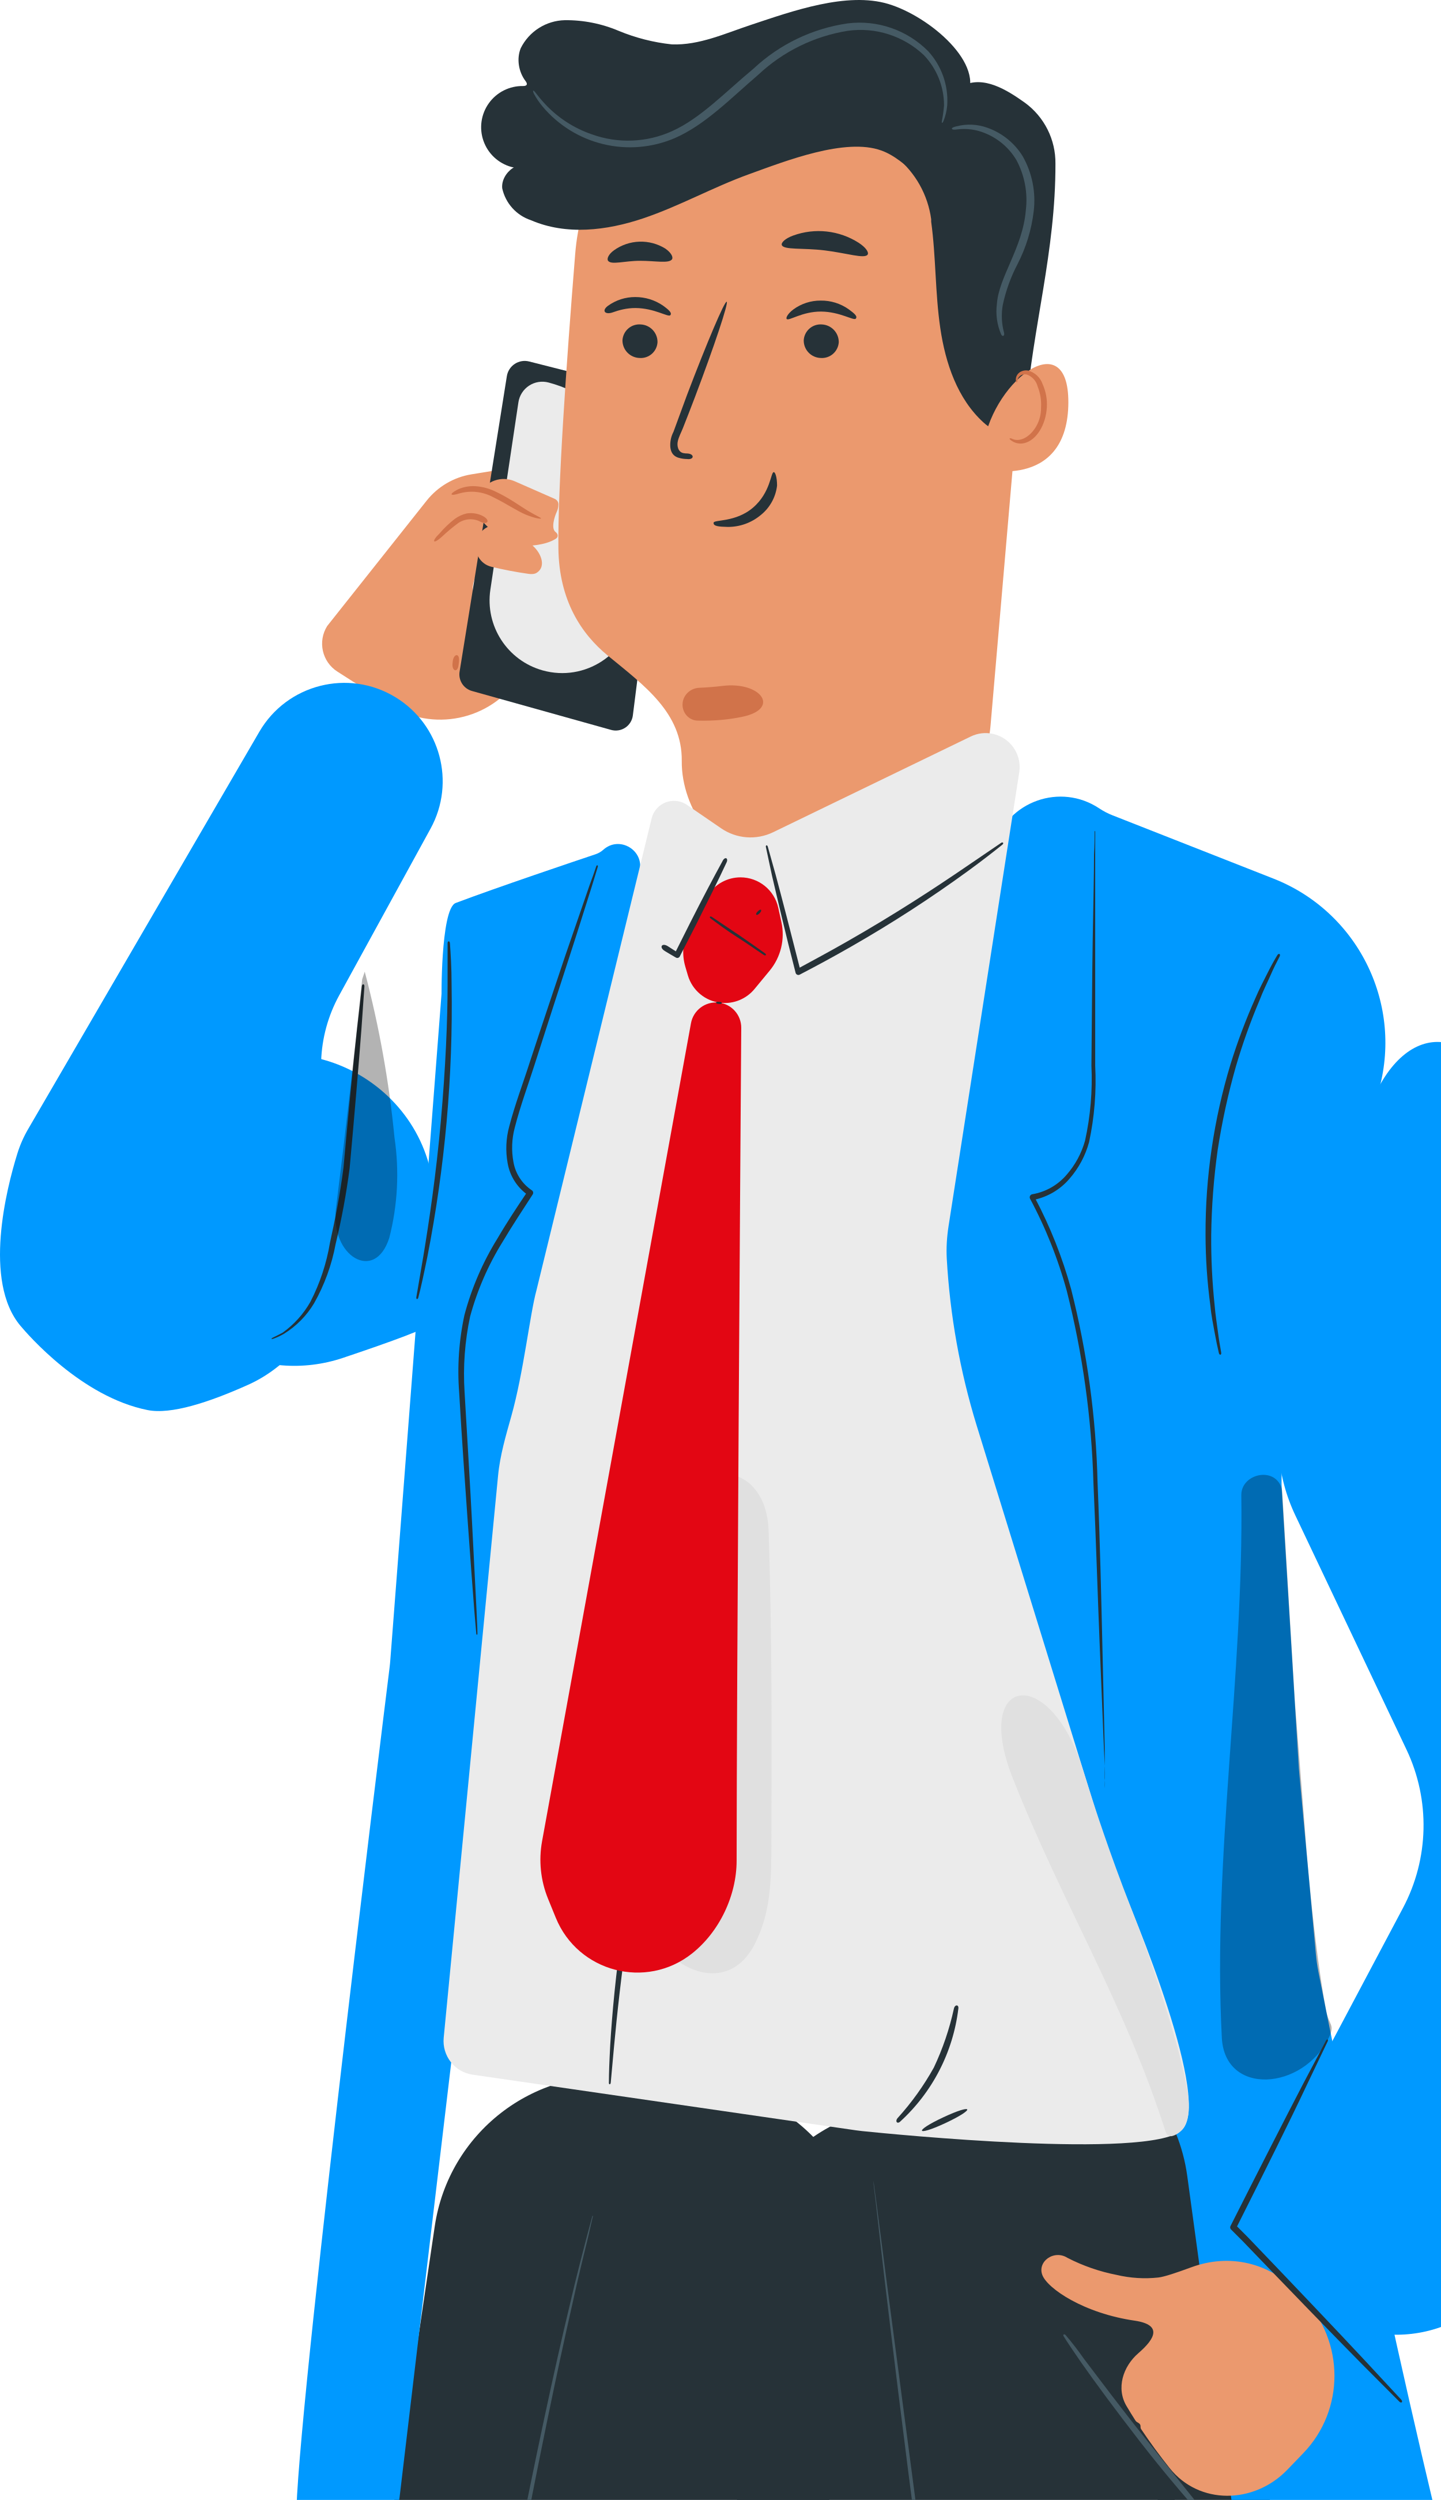<svg width="327" height="567" viewBox="0 0 327 567" fill="none" xmlns="http://www.w3.org/2000/svg">
<path d="M122.661 115.024C122.15 109.539 117.582 105.879 112.142 106.748C110.384 107.029 108.594 107.319 106.97 107.584C102.957 108.239 99.339 110.374 96.811 113.559L74.254 141.978C72.047 145.474 73.077 150.096 76.561 152.324L88.299 159.829C98.139 166.121 111.201 163.42 117.738 153.741L120.64 149.445C121.379 148.352 122.329 147.418 123.436 146.699L128.879 143.16C131.936 141.174 131.912 136.738 128.286 136.36C125.791 136.1 123.273 136.534 121.009 137.613C118.839 138.525 116.602 139.25 114.322 139.783C109.505 140.91 106.03 136.038 107.673 131.372C108.52 128.966 110.573 127.185 113.075 126.686L114.66 126.37C119.714 125.363 123.19 120.701 122.712 115.57L122.661 115.024Z" fill="#EB996E"/>
<path d="M120.101 81.993C119.546 81.848 118.966 81.821 118.399 81.914C117.833 82.007 117.292 82.219 116.812 82.534C116.332 82.85 115.924 83.263 115.614 83.746C115.305 84.23 115.1 84.773 115.013 85.341C112.844 99.025 106.284 140.21 104.302 152.287C104.135 153.249 104.334 154.238 104.859 155.061C105.384 155.883 106.198 156.479 107.141 156.732L138.659 165.543C139.203 165.698 139.774 165.733 140.333 165.646C140.892 165.559 141.425 165.352 141.896 165.039C142.367 164.725 142.764 164.314 143.061 163.832C143.357 163.351 143.546 162.81 143.613 162.249L152.236 93.883C152.365 92.883 152.122 91.87 151.555 91.036C150.988 90.202 150.134 89.605 149.156 89.358L120.101 81.993Z" fill="#263238"/>
<path d="M143.886 138.485C142.493 148.348 132.735 154.729 123.141 152.05C115.133 149.815 110.046 141.964 111.277 133.741L117.637 91.259C117.75 90.493 118.024 89.759 118.441 89.107C118.858 88.454 119.408 87.897 120.056 87.472C120.703 87.047 121.433 86.764 122.198 86.641C122.963 86.519 123.745 86.559 124.492 86.76C139.174 90.656 148.627 104.911 146.503 119.952L143.886 138.485Z" fill="#EBEBEB"/>
<path d="M108.07 122.8C108.883 119.345 112.967 117.852 115.816 119.967L120.437 123.396C122.702 125.077 124.147 128.461 121.745 129.939C121.273 130.23 120.543 130.24 119.994 130.163C117.136 129.762 114.3 129.221 111.496 128.543C108.956 127.928 107.471 125.344 108.07 122.8Z" fill="#EB996E"/>
<path d="M108.809 111.933C110.345 109.061 113.832 107.855 116.814 109.163L125.833 113.122C126.351 113.35 126.734 113.818 126.721 114.384C126.711 114.857 126.632 115.453 126.37 116.014C125.801 117.23 124.997 119.891 126.086 120.675C126.625 121.063 126.735 121.777 126.186 122.15C125.216 122.808 123.246 123.661 119.457 123.822C115.598 123.985 111.808 120.774 109.443 118.248C107.838 116.535 107.702 114.002 108.809 111.933Z" fill="#EB996E"/>
<path d="M99.776 120.956C97.847 122.812 98.214 123.587 100.206 121.798C100.259 121.751 100.312 121.702 100.366 121.652C101.472 120.617 102.634 119.642 103.847 118.733C104.528 118.232 105.327 117.915 106.166 117.811C107.006 117.708 107.858 117.823 108.64 118.144C110.745 119.357 111.522 117.925 109.311 116.918C109.248 116.889 109.185 116.861 109.122 116.832C108.096 116.414 106.976 116.285 105.882 116.457C104.916 116.685 104.005 117.103 103.204 117.689C101.951 118.656 100.802 119.75 99.776 120.956Z" fill="#D1734A"/>
<path d="M102.722 150.226C102.405 152.157 103.813 152.784 104.062 150.842C104.081 150.691 104.099 150.54 104.115 150.388C104.132 150.227 104.148 150.065 104.161 149.903C104.321 147.952 102.813 148.27 102.722 150.226Z" fill="#D1734A"/>
<path d="M103.654 111.136C101.779 112.167 102.235 112.556 104.273 111.905C106.852 111.185 109.61 111.502 111.958 112.789C114.797 114.155 117.314 115.895 119.322 116.725C121.331 117.556 122.75 117.743 122.777 117.582C122.804 117.422 121.599 116.94 119.778 115.842C117.957 114.744 115.6 112.976 112.521 111.53C111.068 110.803 109.483 110.375 107.861 110.272C106.51 110.192 105.16 110.44 103.925 110.995C103.831 111.041 103.741 111.088 103.654 111.136Z" fill="#D1734A"/>
<path d="M98.508 275.183C100.013 247.533 69.614 229.575 46.312 244.536C33.178 252.97 27.546 269.314 32.697 284.049L33.303 285.781C39.704 304.089 59.476 314.131 77.864 307.965C88.764 304.31 98.049 300.944 97.632 300.212C97.299 299.625 97.755 289.006 98.508 275.183Z" fill="#0099FF"/>
<path d="M233.267 66.087L224.79 164.429C223.095 184.099 205.837 198.709 186.157 197.135L173.805 196.146C162.917 195.275 154.594 183.514 154.71 172.593C154.825 161.709 146.288 155.549 137.872 148.648C132.012 143.843 126.864 136.257 126.716 124.411C126.555 110.861 128.483 82.904 130.518 57.706C131.568 44.254 137.847 31.749 148.01 22.873C158.172 13.998 171.408 9.458 184.879 10.227C191.756 10.628 198.483 12.402 204.663 15.446C210.843 18.489 216.35 22.739 220.861 27.946C225.371 33.153 228.793 39.21 230.924 45.761C233.054 52.312 233.851 59.223 233.267 66.087Z" fill="#EB996E"/>
<path d="M154.883 159.807C154.899 157.731 156.607 156.078 158.681 155.995C160.444 155.925 162.199 155.783 163.943 155.57C172.712 154.501 177.154 160.734 168.512 162.561C165.478 163.203 162.084 163.539 158.298 163.442C156.358 163.391 154.869 161.747 154.883 159.807Z" fill="#D1734A"/>
<path d="M141.254 77.173C141.246 78.213 141.645 79.215 142.365 79.965C143.086 80.716 144.07 81.155 145.11 81.19C145.616 81.23 146.125 81.168 146.607 81.009C147.088 80.849 147.533 80.594 147.915 80.26C148.297 79.925 148.608 79.518 148.83 79.061C149.052 78.605 149.18 78.109 149.207 77.602C149.215 76.566 148.82 75.568 148.105 74.819C147.39 74.069 146.412 73.627 145.378 73.585C144.87 73.545 144.36 73.606 143.877 73.766C143.393 73.925 142.947 74.179 142.563 74.513C142.179 74.848 141.865 75.255 141.64 75.712C141.416 76.168 141.284 76.665 141.254 77.173Z" fill="#263238"/>
<path d="M137.936 69.38C136.451 70.502 137.323 71.462 139.075 70.836C140.409 70.36 142.175 69.85 144.229 69.863C148.514 69.889 151.647 72.005 152.102 71.496C152.557 70.987 151.834 70.318 150.469 69.327C148.611 68.046 146.406 67.364 144.149 67.372C141.917 67.364 139.741 68.068 137.936 69.38Z" fill="#263238"/>
<path d="M182.387 77.173C182.372 78.211 182.765 79.213 183.481 79.964C184.197 80.715 185.179 81.155 186.216 81.19C186.723 81.23 187.234 81.169 187.717 81.009C188.2 80.85 188.647 80.596 189.031 80.261C189.415 79.927 189.728 79.52 189.953 79.064C190.178 78.607 190.309 78.11 190.34 77.602C190.341 76.564 189.94 75.566 189.221 74.817C188.502 74.068 187.521 73.627 186.484 73.585C185.978 73.549 185.471 73.613 184.991 73.774C184.511 73.935 184.067 74.19 183.686 74.524C183.305 74.858 182.994 75.264 182.771 75.718C182.548 76.173 182.417 76.668 182.387 77.173Z" fill="#263238"/>
<path d="M178.53 72.353C179.013 72.862 182.038 70.639 186.323 70.666C190.608 70.693 193.741 72.808 194.196 72.273C194.651 71.737 193.928 71.121 192.562 70.13C190.715 68.828 188.503 68.144 186.243 68.176C184.01 68.158 181.83 68.863 180.03 70.184C178.718 71.175 178.289 72.112 178.53 72.353Z" fill="#263238"/>
<path d="M155.904 104.112C157.554 104.329 157.646 102.946 155.984 102.854C155.676 102.854 155.37 102.827 155.085 102.771C153.903 102.539 153.541 101.156 153.83 99.986C154.078 98.979 154.593 98.057 154.972 97.092C155.837 94.889 156.723 92.651 157.645 90.214C162.143 78.352 165.384 68.604 164.902 68.443C164.42 68.283 160.403 77.736 155.904 89.572C154.833 92.517 153.789 95.302 152.825 97.953C152.327 98.906 152.08 99.962 152.096 101.024C152.108 101.856 152.33 102.726 152.958 103.271C153.274 103.546 153.65 103.742 154.056 103.845C154.658 104.014 155.279 104.104 155.904 104.112Z" fill="#263238"/>
<path d="M175.586 107.085C174.89 107.085 174.89 111.691 170.9 115.119C166.91 118.546 161.983 117.796 161.929 118.573C161.875 119.35 163.027 119.457 165.143 119.51C167.871 119.527 170.517 118.578 172.614 116.832C174.692 115.182 176.031 112.774 176.336 110.138C176.336 108.21 175.907 107.058 175.586 107.085Z" fill="#263238"/>
<path d="M177.404 55.563C177.833 56.741 182.117 56.179 187.152 56.794C192.186 57.41 196.23 58.776 196.899 57.732C197.194 57.223 196.497 56.125 194.837 55.054C192.655 53.664 190.182 52.794 187.61 52.51C185.037 52.227 182.435 52.539 180.002 53.42C178.154 54.09 177.244 55.027 177.404 55.563Z" fill="#263238"/>
<path d="M137.988 59.151C138.738 60.142 141.711 59.151 145.246 59.151C148.78 59.151 151.806 59.821 152.503 58.803C152.797 58.294 152.315 57.331 151.003 56.393C149.237 55.295 147.186 54.745 145.108 54.812C143.031 54.879 141.019 55.559 139.327 56.768C138.069 57.679 137.667 58.696 137.988 59.151Z" fill="#263238"/>
<path d="M203.115 35.533C203.219 35.533 203.32 35.568 203.401 35.634C207.733 39.152 210.562 44.191 211.309 49.725V50.288C212.407 58.321 212.193 66.355 213.371 74.388C214.549 82.422 217.281 90.456 223.172 95.811C225.582 98.061 229.84 99.614 231.821 96.99C232.5 95.898 232.844 94.632 232.812 93.348C234.312 74.147 239.56 57.116 239.507 37.113C239.536 34.423 238.922 31.766 237.715 29.363C236.509 26.959 234.745 24.878 232.571 23.295C228.367 20.296 223.252 17.163 218.566 19.385C213.88 21.608 207.855 30.338 204.239 34.033" fill="#263238"/>
<path d="M222.886 103.565C223.466 88.346 240.908 73.825 242.337 88.988C242.427 89.942 242.458 90.973 242.424 92.089C241.835 111.155 222.795 106.603 222.795 106.068C222.795 105.972 222.829 105.037 222.886 103.565Z" fill="#EB996E"/>
<path d="M229.35 99.819C228.851 99.444 229.147 99.254 229.706 99.534C231.245 100.256 233.033 99.32 234.163 98.05C234.557 97.607 234.904 97.121 235.196 96.599C235.906 95.329 236.266 93.893 236.24 92.437C236.339 90.802 236.073 89.165 235.464 87.644C235.31 87.035 235.01 86.473 234.59 86.006C234.17 85.54 233.643 85.183 233.053 84.966C232.674 84.856 232.269 84.879 231.904 85.029C231.539 85.18 231.236 85.451 231.045 85.796C230.777 86.332 230.884 86.707 230.777 86.734C230.67 86.76 230.402 86.412 230.563 85.636C230.686 85.162 230.97 84.745 231.366 84.457C231.909 84.094 232.567 83.942 233.214 84.029C233.989 84.219 234.705 84.6 235.294 85.138C235.884 85.676 236.329 86.354 236.588 87.109C237.346 88.787 237.678 90.627 237.552 92.464C237.311 96.32 235.223 99.828 232.464 100.498C231.946 100.629 231.405 100.641 230.881 100.535C230.357 100.428 229.864 100.205 229.438 99.882C229.408 99.861 229.378 99.84 229.35 99.819Z" fill="#D1734A"/>
<path d="M219.18 22.331C223.866 14.699 211.012 3.747 201.613 0.908C192.213 -1.931 179.815 2.515 170.469 5.621C164.551 7.576 158.687 10.307 152.447 10.066C148.295 9.624 144.227 8.587 140.37 6.987C136.517 5.357 132.37 4.537 128.186 4.577C126.097 4.621 124.059 5.236 122.294 6.354C120.529 7.473 119.103 9.053 118.171 10.923C117.178 13.345 117.697 16.338 119.248 18.368C119.805 19.096 119.601 19.526 118.684 19.511C117.178 19.486 115.689 19.825 114.342 20.5C112.995 21.174 111.832 22.165 110.95 23.386C110.069 24.607 109.496 26.023 109.279 27.514C109.063 29.004 109.21 30.525 109.709 31.946C110.207 33.368 111.041 34.648 112.14 35.677C113.24 36.706 114.572 37.455 116.022 37.859C117.729 38.334 117.745 37.163 116.286 38.169C114.847 39.161 113.784 40.939 113.966 42.709C114.33 44.376 115.122 45.918 116.263 47.186C117.404 48.454 118.855 49.403 120.474 49.94C128.507 53.421 137.692 52.296 145.913 49.538C154.134 46.78 161.766 42.468 170.014 39.496C178.262 36.523 191.839 31.168 200.006 34.14C206.031 36.282 210.235 43.539 213.636 41.933C215.241 41.076 216.623 39.854 217.669 38.365C218.716 36.877 219.398 35.164 219.661 33.364C220.111 29.796 219.985 26.18 219.287 22.652" fill="#263238"/>
<path d="M121.116 21.18C120.811 20.431 121 20.329 121.491 20.972C121.97 21.599 122.692 22.514 123.74 23.643C126.656 26.748 130.288 29.093 134.318 30.472C140.242 32.602 146.763 32.343 152.5 29.749C158.981 26.83 164.524 20.939 170.978 15.583C176.895 10.039 184.374 6.449 192.4 5.3C195.714 4.894 199.077 5.249 202.233 6.34C205.389 7.43 208.254 9.227 210.61 11.593C212.129 13.245 213.297 15.189 214.043 17.307C214.789 19.424 215.097 21.671 214.948 23.911C214.843 25.114 214.563 26.296 214.118 27.419C213.804 28.095 213.628 28.005 213.769 27.274C213.985 26.154 214.137 25.022 214.225 23.884C214.221 19.642 212.581 15.566 209.646 12.503C207.368 10.351 204.636 8.737 201.651 7.782C198.666 6.827 195.505 6.556 192.4 6.987C184.768 8.2 177.678 11.681 172.049 16.975C165.782 22.331 160.052 28.303 153.116 31.329C148.003 33.514 142.322 33.993 136.914 32.696C131.507 31.398 126.662 28.393 123.097 24.125C122.336 23.215 121.672 22.228 121.116 21.18Z" fill="#455A64"/>
<path d="M227.842 75.45C228.036 76.163 227.507 76.501 227.186 75.835C226.246 73.661 225.912 71.273 226.222 68.926C226.65 62.794 232.086 56.206 232.782 47.717C233.267 43.796 232.528 39.821 230.667 36.336C229.041 33.583 226.558 31.438 223.597 30.231C221.587 29.383 219.389 29.078 217.224 29.347C215.764 29.603 215.535 28.975 216.985 28.667C217.011 28.661 217.037 28.656 217.063 28.651C219.372 28.049 221.809 28.162 224.053 28.972C227.393 30.149 230.229 32.437 232.086 35.453C234.223 39.231 235.096 43.595 234.577 47.905C234.082 52.091 232.839 56.154 230.908 59.901C229.378 62.815 228.252 65.923 227.561 69.14C227.186 71.249 227.287 73.403 227.842 75.45Z" fill="#455A64"/>
<path d="M281.431 1074.41C261.815 1074.41 245.094 1060.18 241.949 1040.82L167.774 584.252C167.43 582.131 167.257 579.986 167.257 577.838V517.611C167.257 494.395 186.954 476.056 210.111 477.713L256.725 481.047C272.828 482.199 284.117 493.428 285.03 509.546C290.958 614.135 309.962 994.553 313.431 1064.1C313.732 1070.13 308.713 1074.75 302.676 1074.41H281.431Z" fill="#263238"/>
<path d="M142.306 471.03C121.018 468.845 101.781 483.802 98.651 504.972L67.481 715.833C63.333 743.897 88.907 767.241 116.478 760.556L134.309 756.232C150.091 752.405 161.993 739.416 164.43 723.361L195.501 518.644C198.93 496.053 182.77 475.184 160.039 472.851L142.306 471.03Z" fill="#263238"/>
<path d="M90.683 566.324C88.999 580.492 69.467 587.031 67.32 572.925C65.648 561.942 86.728 391.717 88.397 378.281C88.475 377.658 88.526 377.128 88.574 376.501L100.204 225.285C100.204 227.963 99.882 206.112 103.417 204.8C112.778 201.266 130.771 195.216 135.158 193.747C135.807 193.53 136.403 193.183 136.913 192.726C140.548 189.462 146.236 192.822 145.137 197.582C138.578 225.975 125.029 285.326 121.734 305.139L90.683 566.324Z" fill="#0099FF"/>
<path d="M225.567 191.798C228.702 181.704 240.653 177.488 249.449 183.349C250.387 183.973 251.388 184.496 252.436 184.908L289.01 199.287C307.911 206.719 318.243 227.135 313.037 246.767L292.149 325.535C291.051 329.674 290.625 333.963 290.888 338.237L294.749 401.194L298.609 443.237C298.731 444.575 298.908 445.835 299.167 447.153C301.846 460.76 318.467 544.293 334.564 605.172C337.19 615.105 336.18 625.705 330.651 634.364C323.117 646.165 311.544 661.83 301.21 665.555C300.846 665.686 300.499 665.84 300.167 666.038C297.014 667.916 292.967 665.966 292.47 662.33L269.415 493.51C268.503 486.828 265.916 480.485 261.895 475.072L246.146 453.868C244.031 451.029 242.076 448.11 240.228 445.111C234.873 436.355 222.608 416.458 212.834 401.114C199.927 380.843 183.377 334.783 188.278 315.128C191.936 300.457 214.406 227.738 225.567 191.798Z" fill="#0099FF"/>
<path d="M280.289 583.449C263.593 569.938 249.724 553.267 239.478 534.391L280.289 583.449Z" fill="#263238"/>
<path d="M229.481 168.911C230.98 170.629 231.643 172.922 231.292 175.175L215.26 278.042C214.875 280.516 214.708 283.022 214.849 285.522C215.576 298.326 217.847 311 221.616 323.268L251.542 420.057C252.014 421.584 252.572 423.066 253.205 424.533C257.598 434.705 275.346 477.196 268.023 483.27C260.223 489.742 202.895 484.09 195.666 483.348C195.165 483.297 194.668 483.234 194.169 483.162L107.245 470.551C105.289 470.264 103.518 469.238 102.297 467.683C101.076 466.128 100.498 464.164 100.684 462.196L113.027 334.651C113.471 330.061 114.79 325.6 116.039 321.16C118.809 311.318 120.253 298.061 121.732 292.66L147.878 185.612C148.388 183.522 150.13 181.961 152.263 181.681C153.537 181.515 154.827 181.824 155.887 182.55L163.651 187.871C165.346 189.032 167.316 189.73 169.364 189.895C171.455 190.063 173.553 189.67 175.442 188.756L220.302 167.039C223.434 165.523 227.193 166.29 229.481 168.911Z" fill="#EBEBEB"/>
<path d="M247.85 408.018C247.839 407.982 247.829 407.952 247.818 407.915C247.138 405.797 246.449 403.614 245.753 401.379C238.274 377.374 220.582 379.896 229.813 403.283C241.22 432.096 255.011 453.894 264.491 483.431C264.666 484.147 265.301 484.666 266.01 484.465C267.566 484.024 270.024 482.47 269.766 477.031C269.391 469.131 261.733 445.619 256.618 432.605C251.696 420.081 248.113 408.847 247.85 408.018Z" fill="#E0E0E0"/>
<path d="M160.606 203.099C162.212 200.542 165.019 198.99 168.038 198.99C172.162 198.99 175.73 201.862 176.61 205.892L177.323 209.156C178.17 213.033 177.188 217.085 174.661 220.144L171.213 224.319C169.359 226.564 166.509 227.737 163.613 227.449C160.069 227.097 157.095 224.629 156.094 221.212L155.515 219.237C154.744 216.604 154.916 213.785 156 211.265L156.637 209.784C156.968 209.016 157.357 208.274 157.802 207.565L160.606 203.099Z" fill="#E30613"/>
<path d="M75.936 255.801C84.99 275.384 76.027 305.225 56.345 314.063C47.327 318.113 38.785 320.868 33.498 319.814C18.448 316.815 6.264 302.622 4.657 300.721C-3.885 290.598 1.47 269.577 3.934 261.651C4.534 259.717 5.352 257.857 6.371 256.108L58.849 165.97C65.133 155.175 79.052 151.639 89.727 158.126C99.93 164.326 103.447 177.459 97.707 187.929L76.964 225.763C71.875 235.045 71.493 246.192 75.936 255.801Z" fill="#0099FF"/>
<path d="M401.998 426.955C404.475 420.477 405.551 413.548 405.154 406.624C404.757 399.7 402.897 392.939 399.695 386.787C391.019 369.622 377.255 341.906 374.363 332.802C371.77 324.619 356.08 283.399 342.353 251.404C333.016 229.64 316.331 232.017 309.605 254.724L291.708 315.146C288.908 324.6 289.698 334.756 293.928 343.663L319.173 396.829C324.598 408.253 324.301 421.568 318.372 432.739L290.399 485.446C284.41 496.73 286.219 510.568 294.907 519.933C307.818 533.851 330.224 532.448 341.208 516.965C363.803 485.115 396.789 438.14 400.793 429.767C401.222 428.839 401.623 427.901 401.998 426.955Z" fill="#0099FF"/>
<path d="M292.106 560.18C284.587 567.956 272.14 568.221 265.4 559.761C263.127 556.909 260.972 553.963 258.939 550.929C258.81 550.736 258.812 550.489 258.812 550.257C258.812 550.009 258.674 549.776 258.474 549.628C258.445 549.606 258.414 549.586 258.383 549.567C258.121 549.41 257.832 549.265 257.668 549.007C256.971 547.917 256.293 546.816 255.634 545.703C253.255 541.689 254.806 536.754 258.338 533.705C262.113 530.447 263.807 527.315 257.58 526.357C245.985 524.697 237.711 519.074 236.533 515.994C235.354 512.914 239.21 510.156 242.263 512.111C245.777 513.914 249.527 515.212 253.403 515.967C256.498 516.697 259.694 516.896 262.856 516.556C264.201 516.409 267.079 515.438 270.317 514.243C279.024 511.029 288.128 513.189 294.522 519.917L295.772 521.232C305.147 531.097 305.198 546.568 295.768 556.38C294.562 557.635 293.336 558.908 292.106 560.18Z" fill="#EB996E"/>
<path d="M94.499 294.08C94.329 294.743 94.838 294.862 94.954 294.187C95.517 292.045 96.213 288.831 96.99 285.002C98.973 274.864 100.43 264.63 101.355 254.341C102.275 244.049 102.65 233.716 102.479 223.385C102.479 219.421 102.265 216.235 102.104 214.012C102.091 213.308 101.518 213.337 101.569 214.039C101.569 216.529 101.569 219.662 101.569 223.385C101.569 231.418 101.114 242.13 100.042 254.234C98.971 266.337 97.365 277.049 96.079 284.841C95.463 288.51 94.928 291.616 94.499 294.08Z" fill="#263238"/>
<path d="M61.962 303.358C61.415 303.622 61.525 303.821 62.096 303.613C62.923 303.311 63.721 302.935 64.479 302.488C67.267 300.763 69.599 298.393 71.281 295.579C73.634 291.416 75.281 286.892 76.155 282.19C77.525 276.512 78.589 270.764 79.341 264.972C80.466 252.6 81.403 241.487 82.019 233.4C82.287 229.57 82.501 226.357 82.689 223.813C82.768 223.09 82.156 223.034 82.1 223.759C81.832 226.437 81.457 229.49 81.028 233.292C80.145 241.326 79.047 252.546 77.949 264.811C77.172 270.916 76.021 276.701 74.869 281.896C74.095 286.563 72.595 291.081 70.424 295.285C68.864 298.032 66.726 300.407 64.158 302.247C63.233 302.749 62.48 303.108 61.962 303.358Z" fill="#263238"/>
<g opacity="0.3">
<path d="M82.77 220.385C86.032 232.724 88.289 245.306 89.519 258.009C90.647 265.59 90.247 273.321 88.34 280.744C85.07 291.087 74.885 284.83 76.238 274.068C78.413 256.775 80.394 239.462 82.181 222.126" fill="black"/>
</g>
<g opacity="0.3">
<path d="M300.948 456.082C301.576 459.376 303.008 459.161 301.535 462.174C295.696 474.117 277.958 475.463 277.264 462.187C275.142 421.629 282.254 380.133 281.685 339.133C281.621 334.512 288.496 332.673 290.548 336.813C290.795 337.311 290.939 337.854 290.973 338.409L293.868 386.332L296.103 414.752C296.112 414.872 296.12 414.972 296.128 415.091C296.282 417.242 297.996 440.593 300.948 456.082Z" fill="black"/>
</g>
<path d="M290.337 217.032C290.718 216.35 290.149 216.048 289.795 216.743C289.125 217.841 288.375 219.207 287.572 220.814C286.769 222.42 285.778 224.268 284.894 226.357C282.711 231.237 280.824 236.245 279.244 241.353C275.434 253.905 273.52 266.957 273.567 280.075C273.581 285.449 273.948 290.816 274.665 296.142C274.879 298.418 275.307 300.453 275.629 302.221C275.95 303.988 276.271 305.541 276.566 306.773C276.699 307.497 277.27 307.382 277.102 306.666C276.887 305.407 276.62 303.988 276.379 302.087C276.138 300.185 275.816 298.284 275.629 296.035C275.078 290.76 274.819 285.459 274.852 280.155C274.935 273.677 275.427 267.21 276.325 260.794C277.314 254.386 278.7 248.045 280.476 241.808C281.973 236.72 283.761 231.722 285.831 226.839C286.635 224.723 287.572 222.902 288.295 221.242C289.018 219.582 289.714 218.216 290.303 217.092C290.315 217.072 290.326 217.052 290.337 217.032Z" fill="#263238"/>
<path d="M301.23 463.112C301.564 462.529 301.142 462.312 300.855 462.919L295.767 472.532C291.509 480.7 285.698 492.081 279.244 504.854L279.234 504.874C279.097 505.133 279.144 505.451 279.351 505.657L282.029 508.335C292.553 519.288 302.113 529.169 309.102 536.239L317.431 544.593C317.447 544.612 317.464 544.63 317.48 544.648C317.999 545.21 318.467 544.772 317.939 544.219L309.906 535.569C303.104 528.285 293.624 518.324 283.127 507.371L280.656 504.9C280.58 504.824 280.449 504.878 280.449 504.986C280.449 505.113 280.622 505.153 280.679 505.039C287.011 492.427 292.601 481.295 296.516 472.961L301.203 463.16C301.212 463.144 301.221 463.128 301.23 463.112Z" fill="#263238"/>
<path d="M250.698 405.612C250.768 404.837 250.768 404.058 250.698 403.283C250.698 401.649 250.698 399.453 250.698 396.668C250.564 390.804 250.377 382.503 250.136 372.327C249.895 362.151 249.627 349.833 249.065 336.256C248.723 321.456 246.711 306.741 243.066 292.393C241.091 285.22 238.343 278.285 234.868 271.708C234.758 271.499 234.458 271.503 234.353 271.714C234.246 271.928 234.427 272.17 234.66 272.12C237.77 271.461 240.584 269.799 242.665 267.381C244.767 264.98 246.297 262.133 247.137 259.053C248.363 253.356 248.831 247.521 248.529 241.701C248.529 230.802 248.529 221.055 248.529 212.914C248.529 204.773 248.529 198.427 248.529 193.821C248.529 191.678 248.529 189.965 248.529 188.679C248.56 188.393 248.389 188.391 248.395 188.679C248.395 189.965 248.395 191.678 248.261 193.821C248.261 198.427 248.101 204.88 247.967 212.887C247.833 220.894 247.779 230.775 247.672 241.701C247.94 247.408 247.454 253.125 246.226 258.705C245.426 261.577 243.989 264.231 242.022 266.471C240.026 268.797 237.278 270.351 234.256 270.863C233.786 270.941 233.523 271.459 233.747 271.88C237.295 278.51 240.089 285.516 242.075 292.768C245.68 307.016 247.709 321.618 248.127 336.31C248.743 349.86 249.091 362.097 249.52 372.38C249.948 382.663 250.27 390.804 250.511 396.695L250.72 401.004C250.795 402.539 250.711 404.076 250.698 405.612Z" fill="#263238"/>
<path d="M135.659 196.579C135.751 196.228 135.418 196.126 135.31 196.472C134.935 197.597 134.4 199.15 133.784 200.783L128.241 216.85C125.938 223.732 123.18 231.9 120.207 240.951C118.734 245.584 116.913 250.297 115.548 255.519C114.814 258.234 114.695 261.079 115.2 263.847C115.461 265.323 116.018 266.732 116.837 267.988C117.562 269.099 118.478 270.07 119.541 270.858C119.693 270.97 119.896 270.833 119.856 270.649C119.817 270.468 119.58 270.422 119.477 270.576C117.309 273.804 115.029 277.23 112.897 280.878C109.556 286.261 107.029 292.108 105.399 298.23C104.147 303.997 103.741 309.914 104.194 315.797C104.836 326.91 105.559 336.899 106.149 345.254C106.738 353.609 107.246 360.303 107.621 365.15C107.809 367.373 107.97 369.167 108.077 370.506C108.093 370.872 108.381 370.844 108.344 370.479C108.344 369.113 108.21 367.292 108.13 365.123C107.889 360.25 107.541 353.475 107.113 345.2C106.684 336.925 106.068 326.75 105.425 315.744C105.055 309.991 105.478 304.215 106.684 298.579C108.311 292.599 110.8 286.889 114.075 281.628C116.271 277.932 118.627 274.398 120.877 270.916C121.095 270.596 121.001 270.158 120.669 269.956L120.662 269.952C119.575 269.22 118.646 268.276 117.933 267.176C117.22 266.077 116.736 264.844 116.512 263.552C116.034 260.974 116.134 258.321 116.806 255.786C118.092 250.752 119.913 245.905 121.359 241.326C124.304 232.141 126.955 223.947 129.205 217.038C131.454 210.129 133.088 204.8 134.32 200.971C134.882 199.176 135.31 197.704 135.659 196.579Z" fill="#263238"/>
<path d="M241.847 529.645C241.498 529.235 241.074 529.521 241.407 529.946C242.264 531.312 243.549 533.24 245.183 535.596C248.476 540.309 253.216 546.709 258.572 553.618C263.928 560.527 269.123 566.579 272.925 570.863C274.827 573.006 276.406 574.72 277.531 575.871C278.508 576.871 278.747 576.639 277.925 575.509C276.594 573.68 275.176 571.915 273.675 570.221C270.06 565.776 265.079 559.509 259.67 552.761C254.261 546.013 249.467 539.586 245.986 535.007C244.692 533.154 243.311 531.365 241.847 529.645Z" fill="#455A64"/>
<path d="M198.211 494.571C198.173 494.273 198.211 494.278 198.211 494.578C198.211 494.62 198.211 494.662 198.211 494.705C198.211 495.695 198.479 497.222 198.693 499.123C199.122 503.033 199.791 508.737 200.621 516.047C202.362 530.749 204.96 552.038 208.387 578.281C215.162 630.793 225.445 703.229 236.505 783.244C242.021 823.278 247.216 861.41 251.394 896.169C252.492 904.845 253.375 913.334 254.607 921.555C255.839 929.776 257.098 937.622 258.276 945.388L264.756 988.234C268.693 1014.42 271.799 1035.61 273.834 1050.28C274.852 1057.59 275.602 1063.29 276.057 1067.18C276.271 1069.11 276.432 1070.58 276.485 1071.57C276.509 1071.94 276.509 1072.32 276.485 1072.69C276.485 1072.76 276.478 1072.8 276.466 1072.82C276.413 1072.91 276.475 1072.7 276.487 1072.59C276.489 1072.58 276.486 1072.55 276.488 1072.54C276.536 1072.17 276.535 1071.8 276.485 1071.43C276.485 1070.44 276.351 1068.94 276.164 1067.02C275.816 1063.13 275.146 1057.4 274.209 1050.07C272.335 1035.36 269.389 1014.16 265.586 987.966C263.631 974.845 261.516 960.518 259.267 945.12C258.088 937.408 256.91 929.455 255.678 921.261C254.446 913.066 253.59 904.578 252.492 895.901C248.261 861.089 243.226 822.983 237.737 782.949C226.677 702.908 216.314 630.526 209.191 578.04C205.736 551.85 202.951 530.615 200.996 515.887C200.059 508.576 199.309 502.899 198.801 498.962C198.533 497.088 198.345 495.615 198.211 494.571Z" fill="#455A64"/>
<path d="M136.838 1060.78C136.855 1060.87 136.934 1060.87 136.918 1060.78C136.757 1059.76 136.543 1058.34 136.249 1056.49C135.579 1052.69 134.642 1047.2 133.571 1040.13C131.08 1025.86 127.465 1005.32 123.02 979.959L87.565 781.45C86.534 776.739 86.245 771.896 86.708 767.097C87.324 762.33 88.127 757.51 88.824 752.797C90.27 743.317 91.707 733.989 93.135 724.813C96.027 706.497 98.892 688.823 101.677 672.006C107.274 638.372 112.683 608.139 117.504 582.806C122.324 557.474 126.581 537.042 129.795 522.983C131.321 515.94 132.714 510.504 133.571 506.916C133.972 505.122 134.294 503.702 134.535 502.712C134.583 502.515 134.449 502.488 134.401 502.685L133.276 506.862C132.339 510.531 130.866 515.94 129.259 522.93C125.885 536.935 121.494 557.367 116.54 582.672C111.586 607.978 106.096 638.211 100.472 671.845C97.634 688.662 94.769 706.336 91.85 724.653C90.421 733.847 88.975 743.174 87.511 752.636C86.788 757.403 86.012 762.116 85.369 766.989C84.898 771.942 85.196 776.937 86.253 781.798C100.205 859.215 112.817 929.321 121.976 980.12C126.608 1005.45 130.357 1025.97 132.955 1040.21C134.267 1047.28 135.311 1052.77 136.008 1056.55C136.356 1058.37 136.65 1059.79 136.838 1060.78Z" fill="#455A64"/>
<path d="M227.373 191.652C227.927 191.262 227.594 190.824 227.06 191.24C227.022 191.27 226.983 191.3 226.945 191.33L219.072 196.686C212.377 201.265 203.005 207.398 192.293 213.503C188.45 215.707 184.606 217.764 181.184 219.626C180.996 219.729 181.008 220.002 181.203 220.089C181.4 220.177 181.611 219.998 181.558 219.789C179.363 211.119 177.43 203.678 176.012 198.4C175.316 195.883 174.727 193.794 174.245 192.08C174.125 191.54 173.667 191.654 173.816 192.187C174.191 193.928 174.646 196.044 175.182 198.587C176.441 203.943 178.235 211.709 180.538 220.626C180.633 221.036 181.087 221.249 181.463 221.061L181.475 221.055C185.144 219.153 189.107 217.011 193.124 214.708C202.307 209.465 211.194 203.716 219.742 197.49C223.009 195.106 225.606 193.071 227.373 191.652Z" fill="#263238"/>
<path d="M151.537 214.601C150.19 213.762 149.504 214.864 150.858 215.693C151.684 216.199 152.518 216.692 153.361 217.172C153.676 217.373 154.095 217.256 154.262 216.922L154.271 216.904L157.886 209.861C160.564 204.506 163.108 199.418 164.795 195.776C165.436 194.609 164.498 194.139 163.938 195.347C162.01 198.855 159.413 203.756 156.655 209.219L153.26 215.983C153.176 216.15 153.332 216.336 153.511 216.284C153.685 216.232 153.72 216.002 153.568 215.902C152.896 215.46 152.219 215.026 151.537 214.601Z" fill="#263238"/>
<path d="M161.59 207.992C161.105 207.66 160.839 208.053 161.339 208.361C162.812 209.459 164.9 211.039 167.23 212.512C169.56 213.985 171.675 215.511 173.228 216.529C173.247 216.542 173.266 216.555 173.285 216.568C173.775 216.904 174.051 216.498 173.55 216.181C172.05 215.109 169.961 213.637 167.658 212.057L161.66 208.04C161.637 208.024 161.613 208.008 161.59 207.992Z" fill="#263238"/>
<path d="M171.969 206.701C171.22 207.395 171.675 207.878 172.371 207.13C173.098 206.431 172.643 205.952 171.969 206.701Z" fill="#263238"/>
<path d="M217.466 455.635C217.649 454.615 216.685 454.569 216.464 455.58C215.461 460.177 213.939 464.651 211.923 468.917C209.634 473.035 206.883 476.871 203.728 480.352C203.025 481.128 203.619 481.883 204.345 481.128C211.617 474.466 216.271 465.425 217.466 455.635Z" fill="#263238"/>
<path d="M214.068 480.217C207.331 483.363 207.73 484.687 214.474 481.559C214.597 481.502 214.72 481.444 214.842 481.386C221.531 478.195 220.783 477.082 214.068 480.217Z" fill="#263238"/>
<path d="M149.019 402.174C149.209 401.526 148.694 401.389 148.564 402.051C148.002 403.926 147.279 406.657 146.475 410.085C144.815 416.86 142.86 426.313 141.307 436.863C139.754 447.414 138.87 457.001 138.468 463.99C138.281 467.471 138.174 470.283 138.174 472.238C138.09 472.874 138.58 472.905 138.602 472.265C138.816 470.015 139.057 467.284 139.352 464.044C139.995 457.135 141.012 447.575 142.566 437.077C144.119 426.58 145.94 417.127 147.332 410.299C147.975 407.112 148.537 404.408 148.992 402.265C149.002 402.235 149.011 402.204 149.019 402.174Z" fill="#263238"/>
<path d="M153.748 346.538C155.704 329.916 173.833 330.375 174.407 347.102C175.21 370.56 175.13 394.044 175.049 417.529C175.049 425.108 175.049 432.927 171.809 439.809C171.676 440.103 171.539 440.394 171.397 440.681C163.462 456.77 142.524 441.886 144.621 424.069L153.748 346.538Z" fill="#E0E0E0"/>
<path d="M157.019 443.082C146.583 451.334 131.148 447.275 126.121 434.957L124.371 430.668C122.682 426.529 122.211 421.995 123.012 417.597L156.799 232.084C157.335 229.136 160.045 227.094 163.026 227.391C165.984 227.685 168.23 230.163 168.209 233.135C168.021 259.875 167.176 381.72 167.159 422.019C167.155 429.948 163.239 438.164 157.019 443.082Z" fill="#E30613"/>
<path d="M163.16 227.214C162.291 227.099 162.257 227.677 163.134 227.696C164.006 227.811 164.04 227.232 163.16 227.214Z" fill="#263238"/>
</svg>
